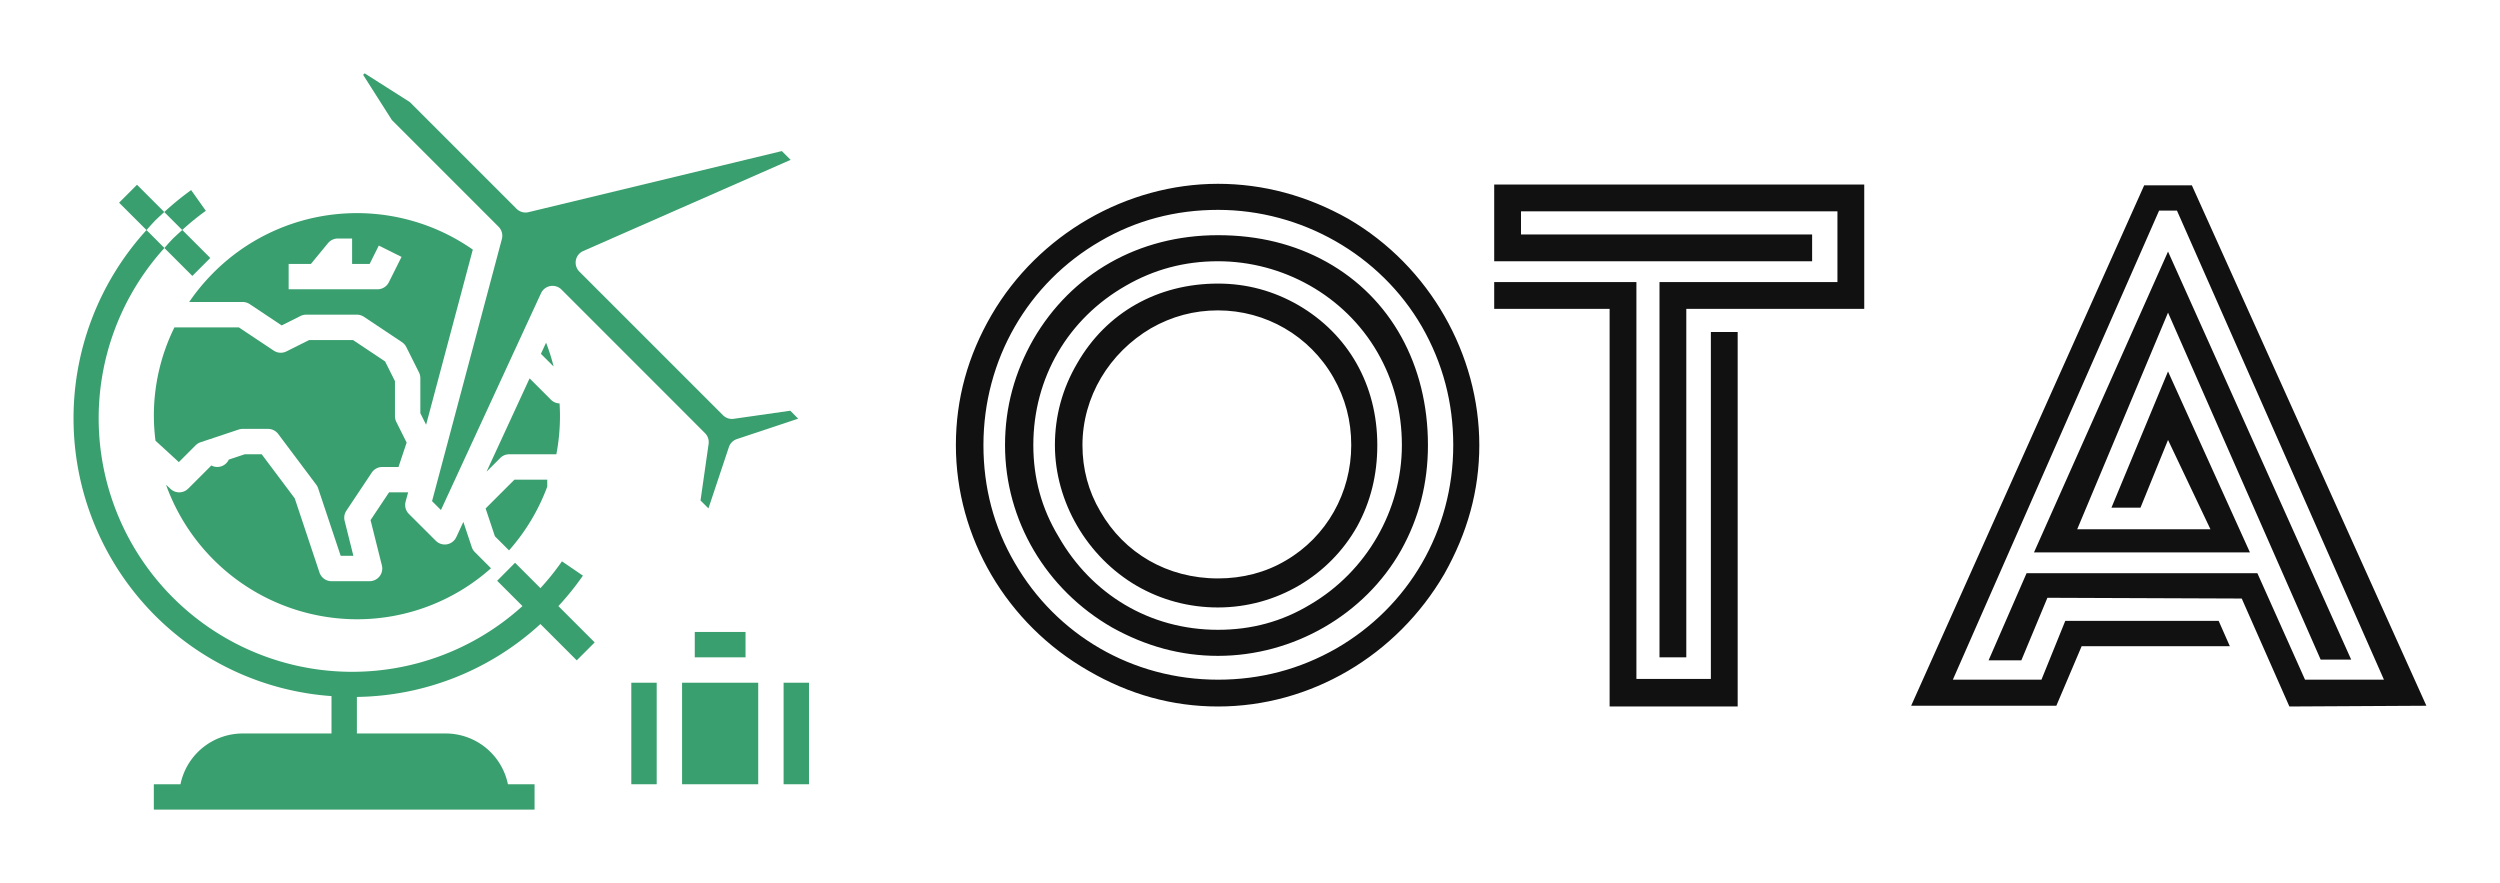 
        <svg xmlns="http://www.w3.org/2000/svg" xmlns:xlink="http://www.w3.org/1999/xlink" version="1.1" width="3187.5" 
        height="1125.819" viewBox="0 0 3187.5 1125.819">
			
			<g transform="scale(9.375) translate(10, 10)">
				<defs id="SvgjsDefs1811"></defs><g id="SvgjsG1812" featureKey="JKiIdh-0" transform="matrix(1.726,0,0,1.726,-3.538,-6.902)" fill="#399f6e"><title xmlns="http://www.w3.org/2000/svg">travel-globe-airplane-suitcase-vacation</title><rect xmlns="http://www.w3.org/2000/svg" x="46" y="52" width="2" height="8"></rect><rect xmlns="http://www.w3.org/2000/svg" x="58" y="52" width="2" height="8"></rect><rect xmlns="http://www.w3.org/2000/svg" x="51" y="48" width="4" height="2"></rect><rect xmlns="http://www.w3.org/2000/svg" x="50" y="52" width="6" height="8"></rect><path xmlns="http://www.w3.org/2000/svg" d="M9.2,14.913l-2.15-2.15L5.64,14.177,7.8,16.333c.225-.247.432-.5.671-.743S8.957,15.138,9.2,14.913Z"></path><path xmlns="http://www.w3.org/2000/svg" d="M9.21,17.747l2.2,2.2,1.414-1.414-2.206-2.206c-.248.224-.5.442-.737.677S9.434,17.5,9.21,17.747Z"></path><path xmlns="http://www.w3.org/2000/svg" d="M8.467,46.7a21.818,21.818,0,0,0,13.91,6.354V56h-7a5.009,5.009,0,0,0-4.9,4h-2.1v2h30V60h-2.1a5.009,5.009,0,0,0-4.9-4h-7V53.12a21.813,21.813,0,0,0,14.461-5.745L41.7,50.237l1.414-1.414-2.86-2.86a21.926,21.926,0,0,0,1.932-2.4l-1.651-1.128a20,20,0,0,1-1.695,2.113l-2-2L35.43,43.967l1.994,1.994A19.974,19.974,0,0,1,9.21,17.747L7.8,16.333A22.009,22.009,0,0,0,8.467,46.7Z"></path><path xmlns="http://www.w3.org/2000/svg" d="M12.474,14.815l-1.157-1.631A22.01,22.01,0,0,0,9.2,14.913l1.414,1.414A20.112,20.112,0,0,1,12.474,14.815Z"></path><path xmlns="http://www.w3.org/2000/svg" d="M39.284,25.206l-.406.878,1,1A15.757,15.757,0,0,0,39.284,25.206Z"></path><path xmlns="http://www.w3.org/2000/svg" d="M34.593,35.37l1.077-1.077A1,1,0,0,1,36.377,34h3.717a16.149,16.149,0,0,0,.286-3c0-.339-.012-.675-.033-1.007a.994.994,0,0,1-.674-.286l-1.688-1.688Z"></path><path xmlns="http://www.w3.org/2000/svg" d="M11.163,22h4.214a1.006,1.006,0,0,1,.555.168l2.517,1.678,1.481-.741A1,1,0,0,1,20.377,23h4a1.006,1.006,0,0,1,.555.168l3,2a1.007,1.007,0,0,1,.339.385l1,2a.99.99,0,0,1,.106.447v2.764l.454.908,3.679-13.8A15.95,15.95,0,0,0,12.844,19.93,16.073,16.073,0,0,0,11.163,22ZM19,19h1.756L22.1,17.364A1,1,0,0,1,22.875,17H24v2h1.382l.723-1.447,1.79.894-1,2A1,1,0,0,1,26,21H19Z"></path><path xmlns="http://www.w3.org/2000/svg" d="M33.429,41.316l-.663-1.988-.556,1.2a1,1,0,0,1-1.615.288L28.474,38.7a1,1,0,0,1-.259-.965l.2-.741c-.012,0-.023.006-.035.006H26.912l-1.458,2.187.893,3.57A1,1,0,0,1,25.377,44h-3a1,1,0,0,1-.948-.684l-1.95-5.846L16.877,34H15.539l-1.254.418a1,1,0,0,1-1.377.465l-1.824,1.824a1,1,0,0,1-1.383.03l-.361-.33A16.013,16.013,0,0,0,24.38,47a15.844,15.844,0,0,0,10.563-4.02L33.67,41.707A1,1,0,0,1,33.429,41.316Z"></path><path xmlns="http://www.w3.org/2000/svg" d="M58.525,30.568l-4.455.637a.994.994,0,0,1-.848-.283L41.908,19.608a1,1,0,0,1,.3-1.623L58.553,10.8l-.692-.691L37.9,14.923a1,1,0,0,1-.941-.265L28.551,6.25l-3.5-2.226c-.038-.024-.07-.046-.128.014s-.038.09-.014.128l2.227,3.5,8.407,8.408a1,1,0,0,1,.259.965L30.3,37.693l.7.7,7.884-17.082a1,1,0,0,1,1.615-.289L51.808,32.336a1,1,0,0,1,.283.849l-.637,4.454.624.624,1.61-4.829a1,1,0,0,1,.631-.632l4.829-1.61Z"></path><path xmlns="http://www.w3.org/2000/svg" d="M35.251,40.46l1.113,1.113a15.869,15.869,0,0,0,3.013-5.026V36H36.791l-2.27,2.27Z"></path><path xmlns="http://www.w3.org/2000/svg" d="M26.6,26.685,24.074,25H20.613l-1.789.895a1,1,0,0,1-1-.063L15.074,24H10A15.726,15.726,0,0,0,8.38,31a15.957,15.957,0,0,0,.128,1.93l1.839,1.686,1.323-1.323a1,1,0,0,1,.391-.242l.71-.237a1.068,1.068,0,0,1,.148-.037,1.036,1.036,0,0,1,.142-.059l2-.667A1,1,0,0,1,15.377,32h2a1,1,0,0,1,.8.4l3,4a.987.987,0,0,1,.148.284L23.1,42h1l-.689-2.757a1,1,0,0,1,.138-.8l2-3A1,1,0,0,1,26.377,35h1.279l.641-1.923-.815-1.63A1,1,0,0,1,27.377,31V28.236Z"></path></g><g id="SvgjsG1813" featureKey="A7DQL5-0" transform="matrix(5.063,0,0,5.063,120,-15.177)" fill="#111111"><path d="M7.04 20 c-1.22 0 -2.38 -0.32 -3.48 -0.96 c-2.2 -1.26 -3.56 -3.58 -3.56 -6.06 c0 -1.24 0.32 -2.4 0.96 -3.5 c1.26 -2.16 3.62 -3.52 6.08 -3.52 c1.22 0 2.4 0.32 3.5 0.94 c2.2 1.28 3.52 3.66 3.52 6.08 c0 1.22 -0.32 2.36 -0.94 3.46 c-1.28 2.2 -3.6 3.56 -6.08 3.56 z M7.04 6.66 c-1.14 0 -2.2 0.28 -3.16 0.84 c-1.94 1.12 -3.14 3.18 -3.14 5.48 c0 1.14 0.28 2.2 0.84 3.16 c1.12 1.94 3.16 3.14 5.46 3.14 c1.14 0 2.2 -0.28 3.18 -0.84 c1.94 -1.12 3.14 -3.16 3.14 -5.46 c0 -1.14 -0.28 -2.2 -0.84 -3.18 c-1.12 -1.94 -3.24 -3.14 -5.48 -3.14 z M7.04 18.64 c-1 0 -1.94 -0.26 -2.84 -0.76 c-1.78 -1.02 -2.88 -2.88 -2.88 -4.9 c0 -1.02 0.26 -1.96 0.76 -2.84 c1.02 -1.76 2.82 -2.8 4.96 -2.8 c1.08 0 2.06 0.24 2.92 0.72 c1.72 0.96 2.72 2.76 2.72 4.92 c0 1.02 -0.24 1.96 -0.72 2.82 c-0.98 1.74 -2.9 2.84 -4.92 2.84 z M7.04 8.04 c-0.9 0 -1.72 0.22 -2.48 0.66 c-1.54 0.88 -2.48 2.46 -2.48 4.28 c0 0.88 0.22 1.7 0.68 2.46 c0.88 1.54 2.44 2.5 4.28 2.5 c0.9 0 1.72 -0.22 2.48 -0.68 c1.5 -0.88 2.46 -2.52 2.46 -4.28 c0 -0.9 -0.22 -1.74 -0.66 -2.5 c-0.88 -1.52 -2.54 -2.44 -4.28 -2.44 z M7.04 17.34 c-0.78 0 -1.52 -0.2 -2.18 -0.58 c-1.34 -0.78 -2.2 -2.26 -2.2 -3.78 c0 -0.78 0.2 -1.52 0.6 -2.2 c0.78 -1.36 2.16 -2.14 3.78 -2.14 c0.78 0 1.5 0.2 2.16 0.58 c1.34 0.78 2.12 2.14 2.12 3.76 c0 0.8 -0.18 1.52 -0.54 2.18 c-0.74 1.32 -2.16 2.18 -3.74 2.18 z M7.04 9.36 c-0.64 0 -1.24 0.16 -1.8 0.48 c-1.12 0.66 -1.84 1.84 -1.84 3.14 c0 0.64 0.16 1.24 0.48 1.78 c0.64 1.12 1.8 1.8 3.16 1.8 c0.66 0 1.28 -0.16 1.82 -0.48 c1.1 -0.64 1.76 -1.82 1.76 -3.1 c0 -0.66 -0.16 -1.26 -0.48 -1.82 c-0.64 -1.12 -1.82 -1.8 -3.1 -1.8 z M18.9 8.6 l4.78 0 l0 -1.9 l-8.5 0 l0 0.62 l7.82 0 l0 0.72 l-8.54 0 l0 -2.06 l9.94 0 l0 3.34 l-4.78 0 l0 9.36 l-0.72 0 l0 -10.08 z M17.56 9.32 l-3.1 0 l0 -0.72 l3.82 0 l0 10.66 l2 0 l0 -9.32 l0.72 0 l0 10.06 l-3.44 0 l0 -10.68 z M27.74 18.76 l0.88 0 l0.7 -1.68 l5.22 0.02 l1.28 2.9 l3.68 -0.02 l-6.3 -13.98 l-1.28 0 l-6.26 13.98 l3.9 0 l0.68 -1.6 l3.98 0 l-0.3 -0.68 l-4.12 0 l-0.64 1.58 l-2.38 0 l5.54 -12.6 l0.48 0 l5.56 12.6 l-2.12 0 l-1.28 -2.86 l-6.2 0 z M30.12 15.24 l2.44 -5.82 l4.1 9.32 l0.82 0 l-4.92 -10.96 l-3.6 8.08 l5.8 0 l-2.2 -4.86 l-1.52 3.66 l0.78 0 l0.74 -1.82 l1.14 2.4 l-3.58 0 z"></path></g>
			</g>
		</svg>
	
